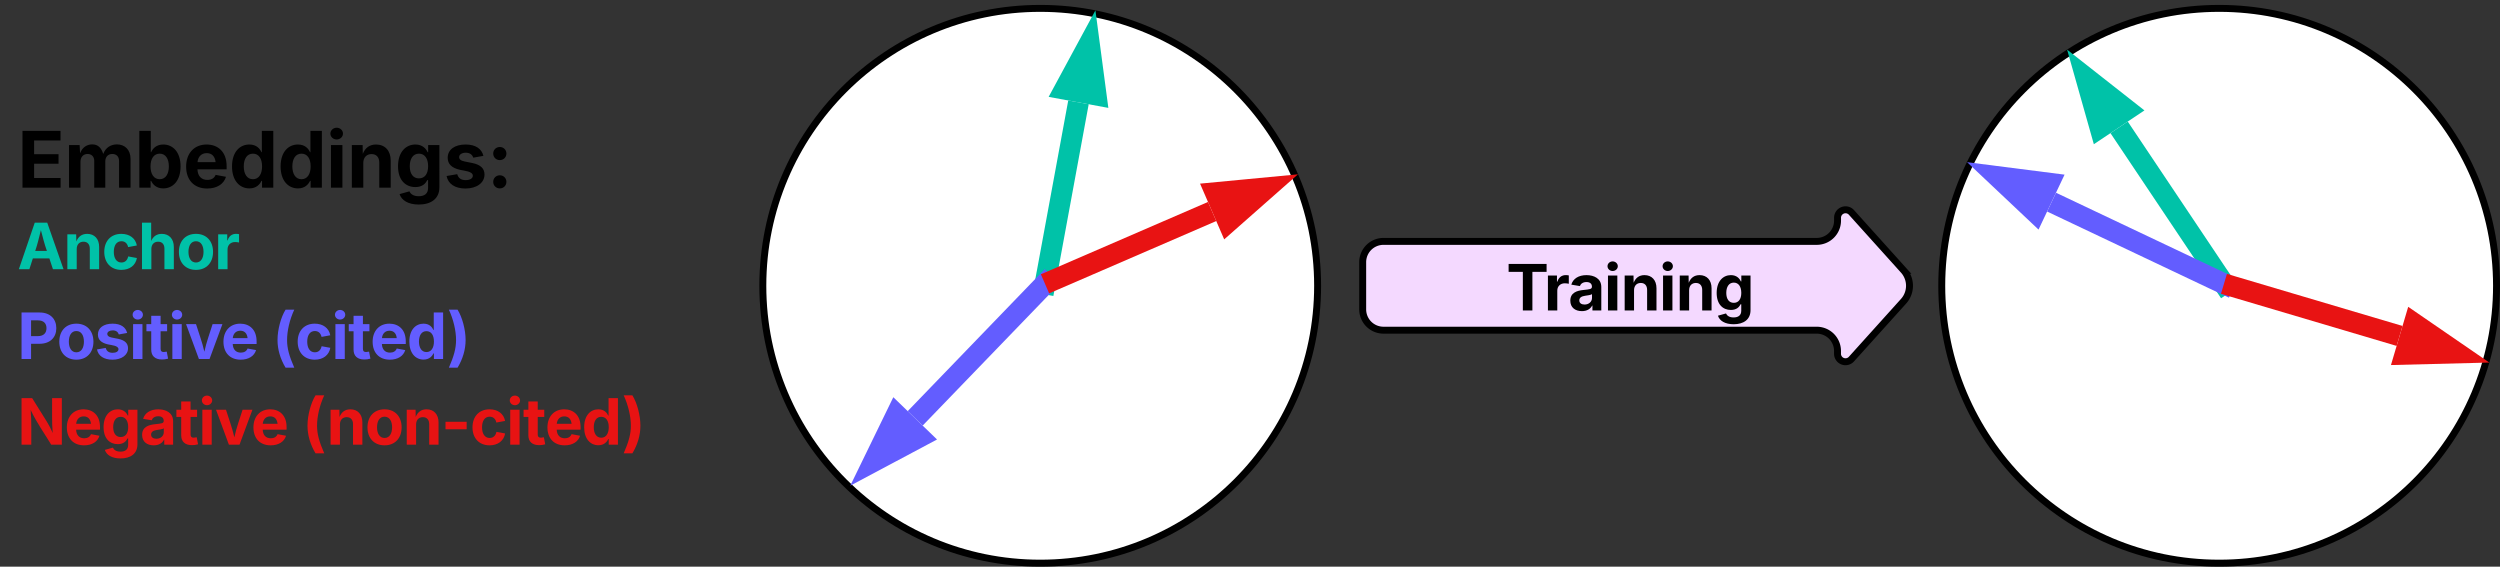 <svg xmlns="http://www.w3.org/2000/svg" xmlns:xlink="http://www.w3.org/1999/xlink" xmlns:lucid="lucid" width="721" height="163.42"><rect width="100%" height="100%" fill="#333333" stroke="none"/><g transform="translate(-680 -517.584)" lucid:page-tab-id="0_0"><path d="M1060 600c0 44.18-35.82 80-80 80s-80-35.82-80-80 35.82-80 80-80 80 35.82 80 80z" stroke="#000" stroke-width="2" fill="#fff"/><path d="M981.93 596.5l9.1-49.4M981.94 596.4l-1.1 6" stroke="#00c2a8" stroke-width="6" fill="none"/><path d="M994.16 530.13l1.97 14.87-9.1-1.68z" stroke="#00c2a8" stroke-width="6" fill="#00c2a8"/><path d="M979.3 601.6l-35.36 36.64M979.25 601.65l4.22-4.37" stroke="#635dff" stroke-width="6" fill="none"/><path d="M931.95 650.67l6.57-13.5 6.67 6.45z" stroke="#635dff" stroke-width="6" fill="#635dff"/><path d="M984.14 598.25l45.44-19.67M984.2 598.22l-2.82 1.22" stroke="#e81313" stroke-width="6" fill="none"/><path d="M1045.42 571.72l-11.25 9.92-3.68-8.5z" stroke="#e81313" stroke-width="6" fill="#e81313"/><path d="M1400 600c0 44.18-35.82 80-80 80s-80-35.82-80-80 35.82-80 80-80 80 35.82 80 80z" stroke="#000" stroke-width="2" fill="#fff"/><path d="M1319.7 596.95l-28.55-42.64M1319.67 596.88l3.38 5.05" stroke="#00c2a8" stroke-width="6" fill="none"/><path d="M1281.55 539.96l11.8 9.27-7.72 5.16z" stroke="#00c2a8" stroke-width="6" fill="#00c2a8"/><path d="M1318.67 598.16l-47-22.28M1318.6 598.12l5.5 2.6" stroke="#635dff" stroke-width="6" fill="none"/><path d="M1256.07 568.5l14.87 1.9-3.97 8.38z" stroke="#635dff" stroke-width="6" fill="#635dff"/><path d="M1324.26 600.3l47.78 14.17M1324.33 600.32l-2.94-.88" stroke="#e81313" stroke-width="6" fill="none"/><path d="M1388.6 619.38l-15 .38 2.63-8.88z" stroke="#e81313" stroke-width="6" fill="#e81313"/><path d="M1073 593.2a6 6 0 0 1 6-6h124.95a6 6 0 0 0 6-6v-.8a2.3 2.3 0 0 1 4.02-1.54l15.02 16.68a6.67 6.67 0 0 1 0 8.92l-15.03 16.68a2.3 2.3 0 0 1-4.02-1.53v-.8a6 6 0 0 0-6-6H1079a6 6 0 0 1-6-6z" stroke="#000" stroke-width="2" fill="#f4d9ff"/><use xlink:href="#a" transform="matrix(1,0,0,1,1078,579.395) translate(36.41 27.722)"/><path d="M680 578.75a6 6 0 0 1 6-6h62.02a6 6 0 0 1 6 6v19.52a6 6 0 0 1-6 6H686a6 6 0 0 1-6-6z" fill="none"/><use xlink:href="#b" transform="matrix(1,0,0,1,685,577.752) translate(0 17.467)"/><path d="M680 604.65a6 6 0 0 1 6-6h128.57a6 6 0 0 1 6 6v19.52a6 6 0 0 1-6 6H686a6 6 0 0 1-6-6z" fill="none"/><use xlink:href="#c" transform="matrix(1,0,0,1,685,603.65) translate(0 17.467)"/><use xlink:href="#d" transform="matrix(1,0,0,1,685,603.65) translate(73.516 17.467)"/><path d="M680 629.35a6 6 0 0 1 6-6h178.98a6 6 0 0 1 6 6v19.52a6 6 0 0 1-6 6H686a6 6 0 0 1-6-6z" fill="none"/><use xlink:href="#e" transform="matrix(1,0,0,1,685,628.353) translate(0 17.467)"/><use xlink:href="#f" transform="matrix(1,0,0,1,685,628.353) translate(82.161 17.467)"/><path d="M680 551.13a6 6 0 0 1 6-6h140.82a6 6 0 0 1 6 6v24.9a6 6 0 0 1-6 6H686a6 6 0 0 1-6-6z" fill="none"/><g><use xlink:href="#g" transform="matrix(1,0,0,1,685,550.127) translate(0 21.584)"/></g><defs><path d="M75-1237v-253h1217v253H837V0H531v-1237H75" id="h"/><path d="M128 0v-1118h290v195h12c54-169 184-238 367-200v268c-27-8-86-15-130-15-138 0-239 95-239 234V0H128" id="i"/><path d="M440 22C227 22 68-92 68-313c0-250 202-322 422-343 195-21 271-24 271-105 0-95-63-149-175-149-116 0-187 57-211 129l-275-46c57-194 237-305 487-305 240 0 474 108 474 379V0H777v-155h-10C713-51 605 22 440 22zm85-211c140 0 238-93 238-211v-121c-37 26-156 42-222 51-111 16-185 59-185 149 0 87 70 132 169 132" id="j"/><path d="M128 0v-1118h300V0H128zm150-1264c-91 0-165-68-165-154 0-85 74-154 165-154 90 0 165 69 165 154 0 86-75 154-165 154" id="k"/><path d="M428-647V0H128v-1118h283l4 231c63-156 176-245 348-245 232 0 384 159 384 421V0H847v-659c0-139-76-222-202-222-128 0-217 86-217 234" id="l"/><path d="M625 442c-280 0-454-114-503-274l258-72c28 63 97 128 243 128 153 0 246-69 246-216v-206h-23C805-108 717-16 536-16 284-16 81-191 81-561c0-378 208-571 456-571 188 0 280 113 321 202h13v-188h295V-9c0 303-226 451-541 451zm5-686c153 0 240-119 240-319 0-198-86-329-240-329-158 0-241 137-241 329 0 195 85 319 241 319" id="m"/><g id="a"><use transform="matrix(0.009,0,0,0.009,0,0)" xlink:href="#h"/><use transform="matrix(0.009,0,0,0.009,10.859,0)" xlink:href="#i"/><use transform="matrix(0.009,0,0,0.009,17.856,0)" xlink:href="#j"/><use transform="matrix(0.009,0,0,0.009,28.177,0)" xlink:href="#k"/><use transform="matrix(0.009,0,0,0.009,32.995,0)" xlink:href="#l"/><use transform="matrix(0.009,0,0,0.009,44.063,0)" xlink:href="#k"/><use transform="matrix(0.009,0,0,0.009,48.88,0)" xlink:href="#l"/><use transform="matrix(0.009,0,0,0.009,59.948,0)" xlink:href="#m"/></g><path fill="#00c2a8" d="M49 0l509-1490h400L1480 0h-339l-115-346H497L386 0H49zm524-585h374c-75-213-124-402-192-666-66 268-110 453-182 666" id="n"/><path fill="#00c2a8" d="M428-647V0H128v-1118h283l4 231c63-156 176-245 348-245 232 0 384 159 384 421V0H847v-659c0-139-76-222-202-222-128 0-217 86-217 234" id="o"/><path fill="#00c2a8" d="M628 22C291 22 81-210 81-554c0-346 210-578 547-578 265 0 455 142 497 372l-279 52c-25-116-99-188-215-188-160 0-244 139-244 341 0 200 84 341 244 341 116 0 193-74 217-195l279 51C1085-123 896 22 628 22" id="p"/><path fill="#00c2a8" d="M428-647V0H128v-1490h294v586c65-146 175-228 341-228 232 0 385 159 385 421V0H847v-659c0-139-76-222-202-222-128 0-217 86-217 234" id="q"/><path fill="#00c2a8" d="M628 22C291 22 81-210 81-554c0-346 210-578 547-578 336 0 547 232 547 578 0 344-211 576-547 576zm0-236c160 0 242-146 242-341 0-197-82-341-242-341S387-753 387-555c0 195 81 341 241 341" id="r"/><path fill="#00c2a8" d="M128 0v-1118h290v195h12c54-169 184-238 367-200v268c-27-8-86-15-130-15-138 0-239 95-239 234V0H128" id="s"/><g id="b"><use transform="matrix(0.009,0,0,0.009,0,0)" xlink:href="#n"/><use transform="matrix(0.009,0,0,0.009,13.273,0)" xlink:href="#o"/><use transform="matrix(0.009,0,0,0.009,24.34,0)" xlink:href="#p"/><use transform="matrix(0.009,0,0,0.009,34.8,0)" xlink:href="#q"/><use transform="matrix(0.009,0,0,0.009,45.868,0)" xlink:href="#r"/><use transform="matrix(0.009,0,0,0.009,56.771,0)" xlink:href="#s"/></g><path fill="#635dff" d="M135 0v-1490h581c339 0 533 210 533 503 0 295-197 500-540 500H440V0H135zm305-733h220c186 0 274-104 274-254s-88-251-275-251H440v505" id="t"/><path fill="#635dff" d="M628 22C291 22 81-210 81-554c0-346 210-578 547-578 336 0 547 232 547 578 0 344-211 576-547 576zm0-236c160 0 242-146 242-341 0-197-82-341-242-341S387-753 387-555c0 195 81 341 241 341" id="u"/><path fill="#635dff" d="M572 22C302 22 117-98 78-306l279-48c29 105 101 156 224 156 114 0 185-48 185-115 0-118-228-130-337-155-215-49-322-150-322-317 0-215 187-347 470-347 265 0 424 116 466 298l-266 47c-24-76-87-130-196-130-98 0-174 46-174 113 0 56 38 95 144 117l201 40c216 44 320 143 320 302 0 220-207 367-500 367" id="v"/><path fill="#635dff" d="M128 0v-1118h300V0H128zm150-1264c-91 0-165-68-165-154 0-85 74-154 165-154 90 0 165 69 165 154 0 86-75 154-165 154" id="w"/><path fill="#635dff" d="M683-1118v229H474v562c0 71 29 104 102 104 23 0 73-7 95-13l43 225C647 9 580 16 520 16 296 16 174-96 174-301v-588H20v-229h154v-266h300v266h209" id="x"/><path fill="#635dff" d="M443 0L31-1118h319c90 293 199 572 268 885 66-313 175-593 264-885h315L784 0H443" id="y"/><path fill="#635dff" d="M633 22C291 22 81-200 81-553c0-345 210-579 537-579 292 0 525 185 525 567v84H378c7 183 109 277 260 277 105 0 184-46 216-132l272 51C1071-99 893 22 633 22zM380-669h474c-15-146-94-237-233-237-143 0-229 99-241 237" id="z"/><g id="c"><use transform="matrix(0.009,0,0,0.009,0,0)" xlink:href="#t"/><use transform="matrix(0.009,0,0,0.009,11.372,0)" xlink:href="#u"/><use transform="matrix(0.009,0,0,0.009,22.274,0)" xlink:href="#v"/><use transform="matrix(0.009,0,0,0.009,32.231,0)" xlink:href="#w"/><use transform="matrix(0.009,0,0,0.009,37.049,0)" xlink:href="#x"/><use transform="matrix(0.009,0,0,0.009,43.559,0)" xlink:href="#w"/><use transform="matrix(0.009,0,0,0.009,48.377,0)" xlink:href="#y"/><use transform="matrix(0.009,0,0,0.009,58.715,0)" xlink:href="#z"/></g><path fill="#635dff" d="M169-607c0-330 107-732 258-974h279c-145 311-231 674-231 974 0 262 67 512 231 886H427C258-1 169-307 169-607" id="A"/><path fill="#635dff" d="M628 22C291 22 81-210 81-554c0-346 210-578 547-578 265 0 455 142 497 372l-279 52c-25-116-99-188-215-188-160 0-244 139-244 341 0 200 84 341 244 341 116 0 193-74 217-195l279 51C1085-123 896 22 628 22" id="B"/><path fill="#635dff" d="M537 19C279 19 81-185 81-557c0-382 206-575 454-575 190 0 278 113 318 202h10v-560h300V0H868v-179h-15C812-89 719 19 537 19zm92-241c153 0 240-134 240-336 0-203-86-334-240-334-158 0-240 138-240 334 0 197 84 336 240 336" id="C"/><path fill="#635dff" d="M67 279c166-379 230-627 230-886 0-300-86-663-230-974h278c151 241 258 644 258 974 0 302-90 608-258 886H67" id="D"/><g id="d"><use transform="matrix(0.009,0,0,0.009,0,0)" xlink:href="#A"/><use transform="matrix(0.009,0,0,0.009,6.606,0)" xlink:href="#B"/><use transform="matrix(0.009,0,0,0.009,17.066,0)" xlink:href="#w"/><use transform="matrix(0.009,0,0,0.009,21.884,0)" xlink:href="#x"/><use transform="matrix(0.009,0,0,0.009,28.22,0)" xlink:href="#z"/><use transform="matrix(0.009,0,0,0.009,38.811,0)" xlink:href="#C"/><use transform="matrix(0.009,0,0,0.009,50.339,0)" xlink:href="#D"/></g><path fill="#e81313" d="M135 0v-1490h340l471 754c59 97 122 210 187 365-32-387-14-721-19-1119h312V0h-341C855-382 627-689 427-1113c32 420 16 695 20 1113H135" id="E"/><path fill="#e81313" d="M633 22C291 22 81-200 81-553c0-345 210-579 537-579 292 0 525 185 525 567v84H378c7 183 109 277 260 277 105 0 184-46 216-132l272 51C1071-99 893 22 633 22zM380-669h474c-15-146-94-237-233-237-143 0-229 99-241 237" id="F"/><path fill="#e81313" d="M625 442c-280 0-454-114-503-274l258-72c28 63 97 128 243 128 153 0 246-69 246-216v-206h-23C805-108 717-16 536-16 284-16 81-191 81-561c0-378 208-571 456-571 188 0 280 113 321 202h13v-188h295V-9c0 303-226 451-541 451zm5-686c153 0 240-119 240-319 0-198-86-329-240-329-158 0-241 137-241 329 0 195 85 319 241 319" id="G"/><path fill="#e81313" d="M440 22C227 22 68-92 68-313c0-250 202-322 422-343 195-21 271-24 271-105 0-95-63-149-175-149-116 0-187 57-211 129l-275-46c57-194 237-305 487-305 240 0 474 108 474 379V0H777v-155h-10C713-51 605 22 440 22zm85-211c140 0 238-93 238-211v-121c-37 26-156 42-222 51-111 16-185 59-185 149 0 87 70 132 169 132" id="H"/><path fill="#e81313" d="M683-1118v229H474v562c0 71 29 104 102 104 23 0 73-7 95-13l43 225C647 9 580 16 520 16 296 16 174-96 174-301v-588H20v-229h154v-266h300v266h209" id="I"/><path fill="#e81313" d="M128 0v-1118h300V0H128zm150-1264c-91 0-165-68-165-154 0-85 74-154 165-154 90 0 165 69 165 154 0 86-75 154-165 154" id="J"/><path fill="#e81313" d="M443 0L31-1118h319c90 293 199 572 268 885 66-313 175-593 264-885h315L784 0H443" id="K"/><g id="e"><use transform="matrix(0.009,0,0,0.009,0,0)" xlink:href="#E"/><use transform="matrix(0.009,0,0,0.009,13.55,0)" xlink:href="#F"/><use transform="matrix(0.009,0,0,0.009,24.141,0)" xlink:href="#G"/><use transform="matrix(0.009,0,0,0.009,35.373,0)" xlink:href="#H"/><use transform="matrix(0.009,0,0,0.009,45.694,0)" xlink:href="#I"/><use transform="matrix(0.009,0,0,0.009,52.205,0)" xlink:href="#J"/><use transform="matrix(0.009,0,0,0.009,57.023,0)" xlink:href="#K"/><use transform="matrix(0.009,0,0,0.009,67.361,0)" xlink:href="#F"/></g><path fill="#e81313" d="M169-607c0-330 107-732 258-974h279c-145 311-231 674-231 974 0 262 67 512 231 886H427C258-1 169-307 169-607" id="L"/><path fill="#e81313" d="M428-647V0H128v-1118h283l4 231c63-156 176-245 348-245 232 0 384 159 384 421V0H847v-659c0-139-76-222-202-222-128 0-217 86-217 234" id="M"/><path fill="#e81313" d="M628 22C291 22 81-210 81-554c0-346 210-578 547-578 336 0 547 232 547 578 0 344-211 576-547 576zm0-236c160 0 242-146 242-341 0-197-82-341-242-341S387-753 387-555c0 195 81 341 241 341" id="N"/><path fill="#e81313" d="M818-733v240H140v-240h678" id="O"/><path fill="#e81313" d="M628 22C291 22 81-210 81-554c0-346 210-578 547-578 265 0 455 142 497 372l-279 52c-25-116-99-188-215-188-160 0-244 139-244 341 0 200 84 341 244 341 116 0 193-74 217-195l279 51C1085-123 896 22 628 22" id="P"/><path fill="#e81313" d="M537 19C279 19 81-185 81-557c0-382 206-575 454-575 190 0 278 113 318 202h10v-560h300V0H868v-179h-15C812-89 719 19 537 19zm92-241c153 0 240-134 240-336 0-203-86-334-240-334-158 0-240 138-240 334 0 197 84 336 240 336" id="Q"/><path fill="#e81313" d="M67 279c166-379 230-627 230-886 0-300-86-663-230-974h278c151 241 258 644 258 974 0 302-90 608-258 886H67" id="R"/><g id="f"><use transform="matrix(0.009,0,0,0.009,0,0)" xlink:href="#L"/><use transform="matrix(0.009,0,0,0.009,7.023,0)" xlink:href="#M"/><use transform="matrix(0.009,0,0,0.009,18.09,0)" xlink:href="#N"/><use transform="matrix(0.009,0,0,0.009,28.993,0)" xlink:href="#M"/><use transform="matrix(0.009,0,0,0.009,40.061,0)" xlink:href="#O"/><use transform="matrix(0.009,0,0,0.009,48.377,0)" xlink:href="#P"/><use transform="matrix(0.009,0,0,0.009,58.837,0)" xlink:href="#J"/><use transform="matrix(0.009,0,0,0.009,63.655,0)" xlink:href="#I"/><use transform="matrix(0.009,0,0,0.009,69.991,0)" xlink:href="#F"/><use transform="matrix(0.009,0,0,0.009,80.582,0)" xlink:href="#Q"/><use transform="matrix(0.009,0,0,0.009,92.109,0)" xlink:href="#R"/></g><path d="M135 0v-1490h997v253H440v360h640v249H440v375h694V0H135" id="S"/><path d="M128 0v-1118h278l12 217c60-163 185-234 319-234 143 0 236 81 288 251 63-172 205-251 359-251 205 0 357 138 357 381V0h-301v-697c0-126-76-187-177-187-114 0-184 79-184 196V0H789v-705c0-109-72-179-174-179-106 0-187 74-187 208V0H128" id="T"/><path d="M754 19C571 19 479-89 437-179h-14V0H128v-1490h300v560h9c41-89 129-202 319-202 248 0 453 193 453 575 0 372-197 576-455 576zm-92-241c156 0 240-139 240-336 0-196-83-334-240-334-154 0-241 131-241 334 0 202 88 336 241 336" id="U"/><path d="M633 22C291 22 81-200 81-553c0-345 210-579 537-579 292 0 525 185 525 567v84H378c7 183 109 277 260 277 105 0 184-46 216-132l272 51C1071-99 893 22 633 22zM380-669h474c-15-146-94-237-233-237-143 0-229 99-241 237" id="V"/><path d="M537 19C279 19 81-185 81-557c0-382 206-575 454-575 190 0 278 113 318 202h10v-560h300V0H868v-179h-15C812-89 719 19 537 19zm92-241c153 0 240-134 240-336 0-203-86-334-240-334-158 0-240 138-240 334 0 197 84 336 240 336" id="W"/><path d="M572 22C302 22 117-98 78-306l279-48c29 105 101 156 224 156 114 0 185-48 185-115 0-118-228-130-337-155-215-49-322-150-322-317 0-215 187-347 470-347 265 0 424 116 466 298l-266 47c-24-76-87-130-196-130-98 0-174 46-174 113 0 56 38 95 144 117l201 40c216 44 320 143 320 302 0 220-207 367-500 367" id="X"/><path d="M342-723c-98 0-173-75-173-172s75-172 173-172 173 75 173 172-75 172-173 172zm0 742c-98 0-173-75-173-172s75-172 173-172 173 75 173 172S440 19 342 19" id="Y"/><g id="g"><use transform="matrix(0.011,0,0,0.011,0,0)" xlink:href="#S"/><use transform="matrix(0.011,0,0,0.011,13.498,0)" xlink:href="#T"/><use transform="matrix(0.011,0,0,0.011,33.778,0)" xlink:href="#U"/><use transform="matrix(0.011,0,0,0.011,47.786,0)" xlink:href="#V"/><use transform="matrix(0.011,0,0,0.011,61.024,0)" xlink:href="#W"/><use transform="matrix(0.011,0,0,0.011,75.033,0)" xlink:href="#W"/><use transform="matrix(0.011,0,0,0.011,89.041,0)" xlink:href="#k"/><use transform="matrix(0.011,0,0,0.011,95.063,0)" xlink:href="#l"/><use transform="matrix(0.011,0,0,0.011,108.898,0)" xlink:href="#m"/><use transform="matrix(0.011,0,0,0.011,122.938,0)" xlink:href="#X"/><use transform="matrix(0.011,0,0,0.011,135.384,0)" xlink:href="#Y"/></g></defs></g></svg>